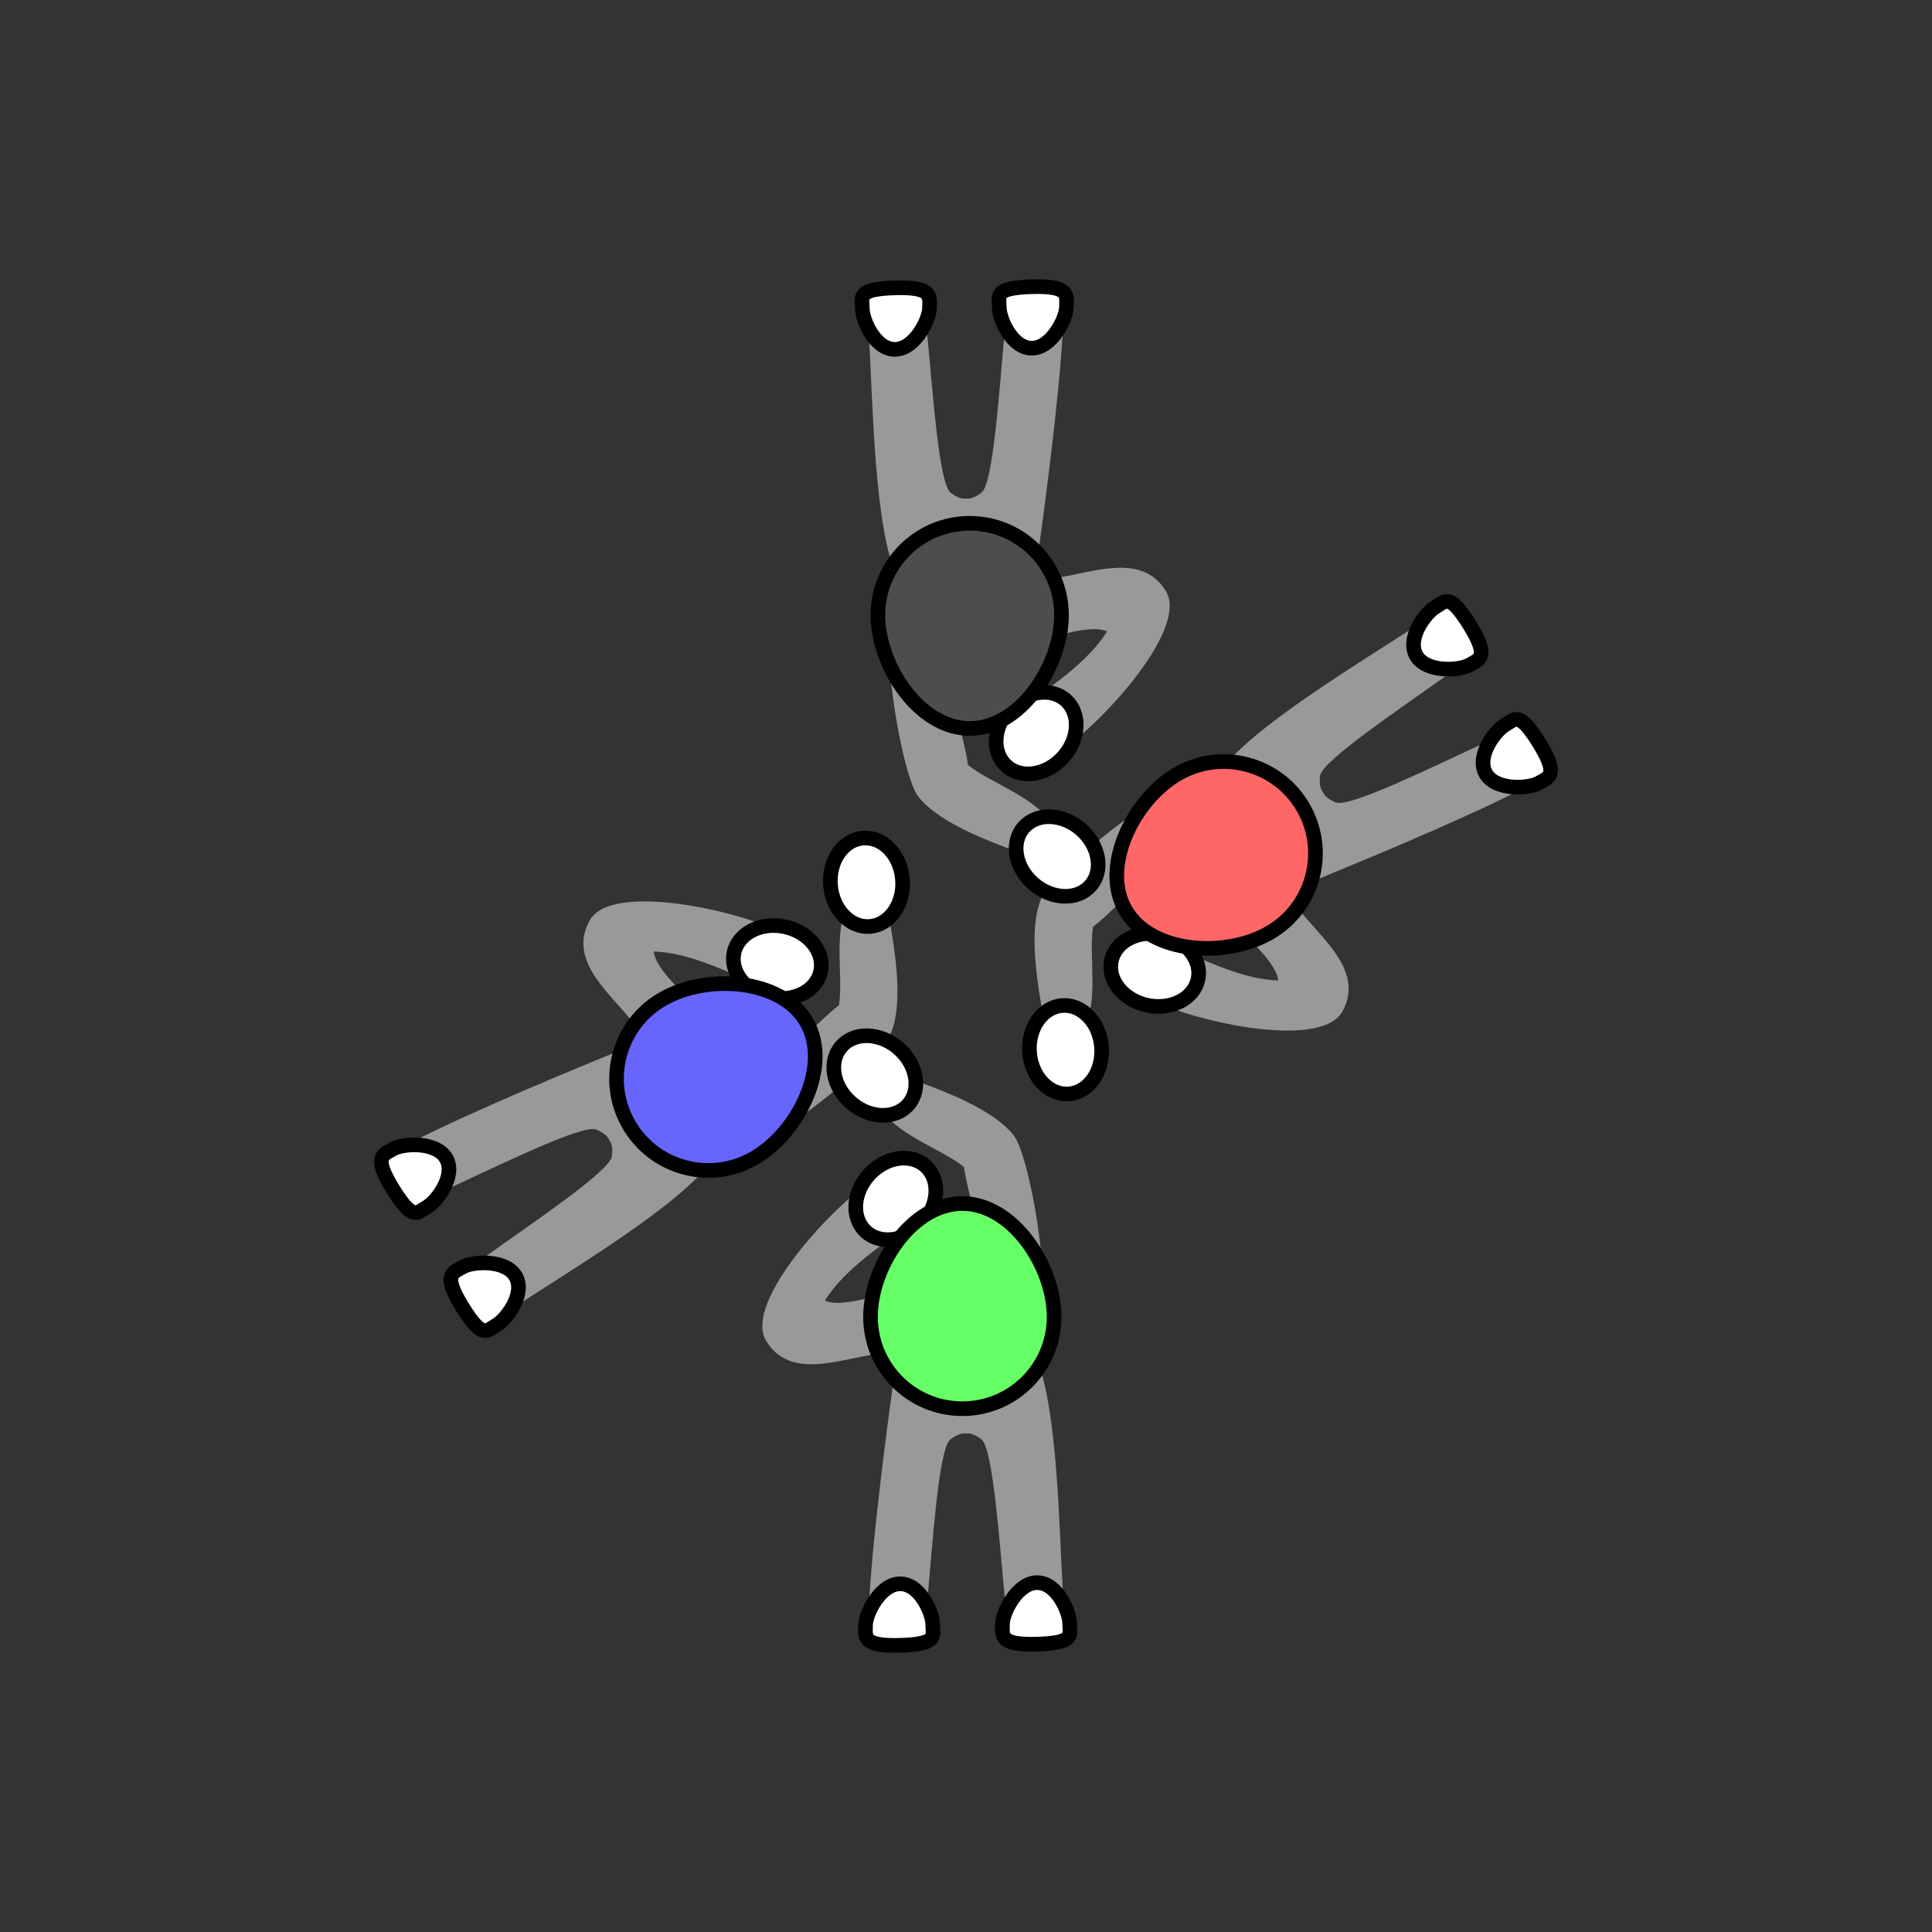 <?xml version="1.0" encoding="UTF-8" standalone="no"?>
<!-- Created with Inkscape (http://www.inkscape.org/) -->

<svg
   width="35mm"
   height="35mm"
   viewBox="0 0 35 35"
   version="1.1"
   id="svg1"
   xml:space="preserve"
   inkscape:version="1.4 (e7c3feb100, 2024-10-09)"
   sodipodi:docname="22_v1_end.svg"
   xmlns:inkscape="http://www.inkscape.org/namespaces/inkscape"
   xmlns:sodipodi="http://sodipodi.sourceforge.net/DTD/sodipodi-0.dtd"
   xmlns="http://www.w3.org/2000/svg"
   xmlns:svg="http://www.w3.org/2000/svg"><rect x="0" y="0" width="35" height="35" fill="#333333" stroke="none"/><sodipodi:namedview
     id="namedview1"
     pagecolor="#ffffff"
     bordercolor="#000000"
     borderopacity="0.25"
     inkscape:showpageshadow="2"
     inkscape:pageopacity="0.0"
     inkscape:pagecheckerboard="0"
     inkscape:deskcolor="#d1d1d1"
     inkscape:document-units="mm"
     inkscape:zoom="6.0766399"
     inkscape:cx="62.452277"
     inkscape:cy="75.206036"
     inkscape:window-width="1290"
     inkscape:window-height="1023"
     inkscape:window-x="0"
     inkscape:window-y="0"
     inkscape:window-maximized="0"
     inkscape:current-layer="layer1"><sodipodi:guide
       position="0.174,17.54"
       orientation="0,132.283"
       id="guide5"
       inkscape:locked="false" /><sodipodi:guide
       position="35,35"
       orientation="132.283,0"
       id="guide6"
       inkscape:locked="false" /><sodipodi:guide
       position="17.504,35.914"
       orientation="-132.283,0"
       id="guide8"
       inkscape:locked="false" /></sodipodi:namedview><defs
     id="defs1"><inkscape:path-effect
       effect="mirror_symmetry"
       start_point="17.298,16.235"
       end_point="17.313,7.81"
       center_point="17.306,12.023"
       id="path-effect5"
       is_visible="true"
       lpeversion="1.2"
       lpesatellites=""
       mode="free"
       discard_orig_path="false"
       fuse_paths="true"
       oposite_fuse="false"
       split_items="false"
       split_open="false"
       link_styles="false" /><inkscape:path-effect
       effect="mirror_symmetry"
       start_point="17.298,16.235"
       end_point="17.313,7.81"
       center_point="17.306,12.023"
       id="path-effect5-7"
       is_visible="true"
       lpeversion="1.2"
       lpesatellites=""
       mode="free"
       discard_orig_path="false"
       fuse_paths="true"
       oposite_fuse="false"
       split_items="false"
       split_open="false"
       link_styles="false" /><inkscape:path-effect
       effect="mirror_symmetry"
       start_point="17.298,16.235"
       end_point="17.313,7.81"
       center_point="17.306,12.023"
       id="path-effect5-6"
       is_visible="true"
       lpeversion="1.2"
       lpesatellites=""
       mode="free"
       discard_orig_path="false"
       fuse_paths="true"
       oposite_fuse="false"
       split_items="false"
       split_open="false"
       link_styles="false" /><inkscape:path-effect
       effect="mirror_symmetry"
       start_point="17.298,16.235"
       end_point="17.313,7.81"
       center_point="17.306,12.023"
       id="path-effect5-3"
       is_visible="true"
       lpeversion="1.2"
       lpesatellites=""
       mode="free"
       discard_orig_path="false"
       fuse_paths="true"
       oposite_fuse="false"
       split_items="false"
       split_open="false"
       link_styles="false" /><inkscape:path-effect
       effect="mirror_symmetry"
       start_point="17.298,16.235"
       end_point="17.313,7.81"
       center_point="17.306,12.023"
       id="path-effect5-66"
       is_visible="true"
       lpeversion="1.2"
       lpesatellites=""
       mode="free"
       discard_orig_path="false"
       fuse_paths="true"
       oposite_fuse="false"
       split_items="false"
       split_open="false"
       link_styles="false" /><inkscape:path-effect
       effect="mirror_symmetry"
       start_point="17.298,16.235"
       end_point="17.313,7.81"
       center_point="17.306,12.023"
       id="path-effect5-4"
       is_visible="true"
       lpeversion="1.2"
       lpesatellites=""
       mode="free"
       discard_orig_path="false"
       fuse_paths="true"
       oposite_fuse="false"
       split_items="false"
       split_open="false"
       link_styles="false" /><inkscape:path-effect
       effect="mirror_symmetry"
       start_point="17.298,16.235"
       end_point="17.313,7.81"
       center_point="17.306,12.023"
       id="path-effect5-4-7"
       is_visible="true"
       lpeversion="1.2"
       lpesatellites=""
       mode="free"
       discard_orig_path="false"
       fuse_paths="true"
       oposite_fuse="false"
       split_items="false"
       split_open="false"
       link_styles="false" /><inkscape:path-effect
       effect="mirror_symmetry"
       start_point="17.298,16.235"
       end_point="17.313,7.81"
       center_point="17.306,12.023"
       id="path-effect5-41"
       is_visible="true"
       lpeversion="1.2"
       lpesatellites=""
       mode="free"
       discard_orig_path="false"
       fuse_paths="true"
       oposite_fuse="false"
       split_items="false"
       split_open="false"
       link_styles="false" /><inkscape:path-effect
       effect="mirror_symmetry"
       start_point="17.298,16.235"
       end_point="17.313,7.81"
       center_point="17.306,12.023"
       id="path-effect5-4-0"
       is_visible="true"
       lpeversion="1.2"
       lpesatellites=""
       mode="free"
       discard_orig_path="false"
       fuse_paths="true"
       oposite_fuse="false"
       split_items="false"
       split_open="false"
       link_styles="false" /><inkscape:path-effect
       effect="mirror_symmetry"
       start_point="17.494,16.3"
       end_point="17.509,7.876"
       center_point="17.502,12.088"
       id="path-effect5-4-0-9"
       is_visible="true"
       lpeversion="1.2"
       lpesatellites=""
       mode="free"
       discard_orig_path="false"
       fuse_paths="true"
       oposite_fuse="false"
       split_items="false"
       split_open="false"
       link_styles="false" /><inkscape:path-effect
       effect="mirror_symmetry"
       start_point="17.298,16.235"
       end_point="17.313,7.81"
       center_point="17.306,12.023"
       id="path-effect5-4-0-0"
       is_visible="true"
       lpeversion="1.2"
       lpesatellites=""
       mode="free"
       discard_orig_path="false"
       fuse_paths="true"
       oposite_fuse="false"
       split_items="false"
       split_open="false"
       link_styles="false" /><inkscape:path-effect
       effect="mirror_symmetry"
       start_point="17.494,16.3"
       end_point="17.509,7.876"
       center_point="17.502,12.088"
       id="path-effect5-4-0-9-7"
       is_visible="true"
       lpeversion="1.2"
       lpesatellites=""
       mode="free"
       discard_orig_path="false"
       fuse_paths="true"
       oposite_fuse="false"
       split_items="false"
       split_open="false"
       link_styles="false" /><inkscape:path-effect
       effect="mirror_symmetry"
       start_point="17.494,16.3"
       end_point="17.509,7.876"
       center_point="17.502,12.088"
       id="path-effect5-4-0-9-3"
       is_visible="true"
       lpeversion="1.2"
       lpesatellites=""
       mode="free"
       discard_orig_path="false"
       fuse_paths="true"
       oposite_fuse="false"
       split_items="false"
       split_open="false"
       link_styles="false" /><inkscape:path-effect
       effect="mirror_symmetry"
       start_point="17.298,16.235"
       end_point="17.313,7.81"
       center_point="17.306,12.023"
       id="path-effect5-61"
       is_visible="true"
       lpeversion="1.2"
       lpesatellites=""
       mode="free"
       discard_orig_path="false"
       fuse_paths="true"
       oposite_fuse="false"
       split_items="false"
       split_open="false"
       link_styles="false" /><inkscape:path-effect
       effect="mirror_symmetry"
       start_point="17.298,16.235"
       end_point="17.313,7.81"
       center_point="17.306,12.023"
       id="path-effect5-4-3"
       is_visible="true"
       lpeversion="1.2"
       lpesatellites=""
       mode="free"
       discard_orig_path="false"
       fuse_paths="true"
       oposite_fuse="false"
       split_items="false"
       split_open="false"
       link_styles="false" /></defs><g
     inkscape:label="Layer 1"
     inkscape:groupmode="layer"
     id="layer1"><path
       style="fill:#999999;fill-opacity:1;stroke:none;stroke-width:0.265;stroke-dasharray:none;stroke-opacity:1"
       d="m 7.563,21.222 c -0.135,-0.225 -0.188,-0.49 -0.027,-0.571 1.121,-0.563 2.899,-1.3 4.137,-1.8 -0.26,-0.63 -1.467,-1.292 -0.997,-2.166 0.408,-0.758 2.924,-0.113 3.4,0.188 0.238,0.15 -0.185,1.039 -0.46,0.919 -0.524,-0.227 -1.149,-0.53 -1.771,-0.556 0.03,0.513 1.498,1.471 1.572,2.037 0.299,0.507 1.331,-0.724 1.783,-1.065 0.081,-0.541 -0.118,-1.341 0.186,-1.909 0.347,-0.03 0.693,0.158 0.748,0.478 0.107,0.623 0.212,1.444 0.008,1.932 -0.196,0.472 -2.417,2.322 -3.224,2.286 -0.567,0.826 -2.572,2.005 -3.618,2.698 -0.299,0.198 -0.81,-0.712 -0.518,-0.921 0.841,-0.602 2.269,-1.557 2.303,-1.824 0.019,-0.151 -0.005,-0.241 -0.048,-0.295 -0.025,-0.064 -0.093,-0.131 -0.234,-0.19 -0.248,-0.103 -1.785,0.66 -2.726,1.091 -0.163,0.075 -0.379,-0.11 -0.514,-0.335 z"
       id="path4-4-5-5-1-3"
       sodipodi:nodetypes="ssccssccccsscscscssss" /><ellipse
       style="fill:#ffffff;fill-opacity:1;stroke:#000000;stroke-width:0.265;stroke-dasharray:none;stroke-opacity:1"
       id="path1-7-2-9-9-1-6-1-2-3-6"
       cx="-14.002"
       cy="17.493"
       rx="0.654"
       ry="0.803"
       transform="rotate(-77.613)" /><path
       id="path1-7-1-2-6-5-0-1"
       style="fill:#ffffff;stroke:#000000;stroke-width:0.265;stroke-dasharray:none"
       d="M 7.738,21.864 C 7.917,21.761 8.263,21.298 8.083,20.985 7.902,20.672 7.3,20.712 7.12,20.816 c -0.179,0.104 -0.369,0.132 -0.002,0.726 0.368,0.594 0.44,0.426 0.619,0.322 z"
       sodipodi:nodetypes="ssszs" /><path
       id="path1-7-1-9-0-2-6-6-8"
       style="fill:#ffffff;stroke:#000000;stroke-width:0.265;stroke-dasharray:none"
       d="M 8.997,24.002 C 9.177,23.898 9.523,23.436 9.342,23.123 9.162,22.81 8.559,22.85 8.38,22.954 c -0.179,0.104 -0.369,0.132 -0.002,0.726 0.368,0.594 0.44,0.426 0.619,0.322 z"
       sodipodi:nodetypes="ssszs" /><path
       id="path1-9-9-6"
       style="fill:#6666ff;fill-opacity:1;stroke:#000000;stroke-width:0.265"
       d="m 12.001,18.101 c 0.795,-0.459 2.151,-0.383 2.61,0.413 0.459,0.795 -0.153,2.008 -0.948,2.467 -0.795,0.459 -1.812,0.187 -2.271,-0.609 -0.459,-0.795 -0.187,-1.812 0.609,-2.271 z"
       sodipodi:nodetypes="zzzzz" /><ellipse
       style="fill:#ffffff;fill-opacity:1;stroke:#000000;stroke-width:0.265;stroke-dasharray:none;stroke-opacity:1"
       id="path1-7-2-9-9-1-3-9-9-8-5-4"
       cx="-14.463"
       cy="-17.108"
       rx="0.654"
       ry="0.803"
       transform="rotate(175.728)" /><path
       style="fill:#999999;fill-opacity:1;stroke:none;stroke-width:0.265;stroke-dasharray:none;stroke-opacity:1"
       d="m 18.746,5.739 c 0.262,-0.004 0.518,0.082 0.508,0.262 -0.072,1.252 -0.323,3.161 -0.51,4.482 0.676,0.089 1.853,-0.625 2.374,0.22 0.452,0.732 -1.364,2.589 -1.863,2.851 -0.249,0.131 -0.807,-0.679 -0.566,-0.858 0.459,-0.34 1.034,-0.73 1.367,-1.256 -0.459,-0.231 -2.023,0.561 -2.55,0.343 -0.588,0.005 -0.039,1.515 0.031,2.077 0.428,0.341 1.22,0.568 1.56,1.115 -0.147,0.315 -0.484,0.521 -0.788,0.409 -0.593,-0.218 -1.357,-0.539 -1.678,-0.959 -0.31,-0.406 -0.803,-3.254 -0.367,-3.935 -0.432,-0.904 -0.45,-3.23 -0.527,-4.482 -0.022,-0.359 1.022,-0.346 1.057,0.012 0.101,1.03 0.213,2.744 0.428,2.906 0.121,0.092 0.211,0.116 0.279,0.105 0.068,0.01 0.16,-0.015 0.281,-0.107 0.214,-0.163 0.321,-1.876 0.418,-2.906 0.017,-0.179 0.285,-0.273 0.547,-0.277 z"
       id="path4-4-5-5-1-3-3"
       sodipodi:nodetypes="ssccssccccsscscscssss" /><ellipse
       style="fill:#ffffff;fill-opacity:1;stroke:#000000;stroke-width:0.265;stroke-dasharray:none;stroke-opacity:1"
       id="path1-7-2-9-9-1-6-1-2-3-6-7"
       cx="22.818"
       cy="-2.845"
       rx="0.654"
       ry="0.803"
       transform="rotate(42.387)" /><path
       id="path1-7-1-2-6-5-0-1-6"
       style="fill:#ffffff;stroke:#000000;stroke-width:0.265;stroke-dasharray:none"
       d="m 18.103,5.57 c -1e-6,0.207 0.228,0.738 0.589,0.738 0.361,-1e-6 0.628,-0.542 0.628,-0.749 10e-7,-0.207 0.07,-0.386 -0.628,-0.365 -0.698,0.021 -0.589,0.168 -0.589,0.375 z"
       sodipodi:nodetypes="ssszs" /><path
       id="path1-7-1-9-0-2-6-6-8-1"
       style="fill:#ffffff;stroke:#000000;stroke-width:0.265;stroke-dasharray:none"
       d="m 15.622,5.591 c -10e-7,0.207 0.228,0.738 0.589,0.738 0.361,1e-6 0.628,-0.542 0.628,-0.749 2e-6,-0.207 0.07,-0.386 -0.628,-0.365 -0.698,0.021 -0.589,0.168 -0.589,0.375 z"
       sodipodi:nodetypes="ssszs" /><path
       id="path1-9-9-6-5"
       style="fill:#4d4d4d;fill-opacity:1;stroke:#000000;stroke-width:0.265"
       d="m 19.23,11.143 c -1e-6,0.918 -0.744,2.054 -1.663,2.054 -0.918,10e-7 -1.663,-1.136 -1.663,-2.054 0,-0.918 0.744,-1.663 1.663,-1.663 0.918,-1e-6 1.663,0.744 1.663,1.663 z"
       sodipodi:nodetypes="zzzzz" /><path
       style="fill:#999999;fill-opacity:1;stroke:none;stroke-width:0.265;stroke-dasharray:none;stroke-opacity:1"
       d="m 27.437,13.778 c 0.135,0.225 0.188,0.49 0.027,0.571 -1.121,0.563 -2.899,1.3 -4.137,1.8 0.26,0.63 1.467,1.292 0.997,2.166 -0.408,0.758 -2.924,0.113 -3.4,-0.188 -0.238,-0.15 0.185,-1.039 0.46,-0.919 0.524,0.227 1.149,0.53 1.771,0.556 -0.03,-0.513 -1.498,-1.471 -1.572,-2.037 -0.299,-0.507 -1.331,0.724 -1.783,1.065 -0.081,0.541 0.118,1.341 -0.186,1.909 -0.347,0.03 -0.693,-0.158 -0.748,-0.478 -0.107,-0.623 -0.212,-1.444 -0.008,-1.932 0.196,-0.472 2.417,-2.322 3.224,-2.286 0.567,-0.826 2.572,-2.005 3.618,-2.698 0.299,-0.198 0.81,0.712 0.518,0.921 -0.841,0.602 -2.269,1.557 -2.303,1.824 -0.019,0.151 0.005,0.241 0.048,0.295 0.025,0.064 0.093,0.131 0.234,0.19 0.248,0.103 1.785,-0.66 2.726,-1.091 0.163,-0.075 0.379,0.11 0.514,0.335 z"
       id="path4-4-5-5-1-3-6"
       sodipodi:nodetypes="ssccssccccsscscscssss" /><ellipse
       style="fill:#ffffff;fill-opacity:1;stroke:#000000;stroke-width:0.265;stroke-dasharray:none;stroke-opacity:1"
       id="path1-7-2-9-9-1-6-1-2-3-6-9"
       cx="12.675"
       cy="-24.201"
       rx="0.654"
       ry="0.803"
       transform="rotate(102.387)" /><path
       id="path1-7-1-2-6-5-0-1-1"
       style="fill:#ffffff;stroke:#000000;stroke-width:0.265;stroke-dasharray:none"
       d="m 27.262,13.136 c -0.179,0.104 -0.525,0.566 -0.345,0.879 0.181,0.313 0.783,0.273 0.963,0.169 0.179,-0.104 0.369,-0.132 0.002,-0.726 -0.368,-0.594 -0.44,-0.426 -0.619,-0.322 z"
       sodipodi:nodetypes="ssszs" /><path
       id="path1-7-1-9-0-2-6-6-8-0"
       style="fill:#ffffff;stroke:#000000;stroke-width:0.265;stroke-dasharray:none"
       d="m 26.003,10.998 c -0.179,0.104 -0.525,0.566 -0.345,0.879 0.181,0.313 0.783,0.273 0.963,0.169 0.179,-0.104 0.369,-0.132 0.002,-0.726 -0.368,-0.594 -0.44,-0.426 -0.619,-0.322 z"
       sodipodi:nodetypes="ssszs" /><path
       id="path1-9-9-6-4"
       style="fill:#ff6666;fill-opacity:1;stroke:#000000;stroke-width:0.265"
       d="m 22.999,16.899 c -0.795,0.459 -2.151,0.383 -2.61,-0.413 -0.459,-0.795 0.153,-2.008 0.948,-2.467 0.795,-0.459 1.812,-0.187 2.271,0.609 0.459,0.795 0.187,1.812 -0.609,2.271 z"
       sodipodi:nodetypes="zzzzz" /><ellipse
       style="fill:#ffffff;fill-opacity:1;stroke:#000000;stroke-width:0.265;stroke-dasharray:none;stroke-opacity:1"
       id="path1-7-2-9-9-1-3-9-9-8-5-4-2"
       cx="17.833"
       cy="20.402"
       rx="0.654"
       ry="0.803"
       transform="rotate(-4.272)" /><path
       style="fill:#999999;fill-opacity:1;stroke:none;stroke-width:0.265;stroke-dasharray:none;stroke-opacity:1"
       d="m 16.254,29.261 c -0.262,0.004 -0.518,-0.082 -0.508,-0.262 0.072,-1.252 0.323,-3.161 0.51,-4.482 -0.676,-0.089 -1.853,0.625 -2.374,-0.22 -0.452,-0.732 1.364,-2.589 1.863,-2.851 0.249,-0.131 0.807,0.679 0.566,0.858 -0.459,0.34 -1.034,0.73 -1.367,1.256 0.459,0.231 2.023,-0.561 2.55,-0.343 0.588,-0.005 0.039,-1.515 -0.031,-2.077 -0.428,-0.341 -1.22,-0.568 -1.56,-1.115 0.147,-0.315 0.484,-0.521 0.788,-0.409 0.593,0.218 1.357,0.539 1.678,0.959 0.31,0.406 0.803,3.254 0.367,3.935 0.432,0.904 0.45,3.23 0.527,4.482 0.022,0.359 -1.022,0.346 -1.057,-0.012 -0.101,-1.03 -0.213,-2.744 -0.428,-2.906 -0.121,-0.092 -0.211,-0.116 -0.279,-0.105 -0.068,-0.01 -0.16,0.015 -0.281,0.107 -0.214,0.163 -0.321,1.876 -0.418,2.906 -0.017,0.179 -0.285,0.273 -0.547,0.277 z"
       id="path4-4-5-5-1-3-3-7"
       sodipodi:nodetypes="ssccssccccsscscscssss" /><ellipse
       style="fill:#ffffff;fill-opacity:1;stroke:#000000;stroke-width:0.265;stroke-dasharray:none;stroke-opacity:1"
       id="path1-7-2-9-9-1-6-1-2-3-6-7-4"
       cx="-26.628"
       cy="-5.102"
       rx="0.654"
       ry="0.803"
       transform="rotate(-137.613)" /><path
       id="path1-7-1-2-6-5-0-1-6-0"
       style="fill:#ffffff;stroke:#000000;stroke-width:0.265;stroke-dasharray:none"
       d="m 16.897,29.43 c 1e-6,-0.207 -0.228,-0.738 -0.589,-0.738 -0.361,1e-6 -0.628,0.542 -0.628,0.749 -1e-6,0.207 -0.07,0.386 0.628,0.365 0.698,-0.021 0.589,-0.168 0.589,-0.375 z"
       sodipodi:nodetypes="ssszs" /><path
       id="path1-7-1-9-0-2-6-6-8-1-3"
       style="fill:#ffffff;stroke:#000000;stroke-width:0.265;stroke-dasharray:none"
       d="m 19.378,29.409 c 1e-6,-0.207 -0.228,-0.738 -0.589,-0.738 -0.361,-10e-7 -0.628,0.542 -0.628,0.749 -2e-6,0.207 -0.07,0.386 0.628,0.365 0.698,-0.021 0.589,-0.168 0.589,-0.375 z"
       sodipodi:nodetypes="ssszs" /><path
       id="path1-9-9-6-5-2"
       style="fill:#66ff66;fill-opacity:1;stroke:#000000;stroke-width:0.265"
       d="m 15.77,23.857 c 1e-6,-0.918 0.744,-2.054 1.663,-2.054 0.918,-1e-6 1.663,1.136 1.663,2.054 0,0.918 -0.744,1.663 -1.663,1.663 -0.918,1e-6 -1.663,-0.744 -1.663,-1.663 z"
       sodipodi:nodetypes="zzzzz" /><ellipse
       style="fill:#ffffff;fill-opacity:1;stroke:#000000;stroke-width:0.265;stroke-dasharray:none;stroke-opacity:1"
       id="path1-7-2-9-9-1-3-9-9-8-5-4-0-8"
       cx="4.425"
       cy="-24.723"
       rx="0.654"
       ry="0.803"
       transform="rotate(130.728)" /><ellipse
       style="fill:#ffffff;fill-opacity:1;stroke:#000000;stroke-width:0.265;stroke-dasharray:none;stroke-opacity:1"
       id="path1-7-2-9-9-1-3-9-9-8-5-4-0"
       cx="0.737"
       cy="24.637"
       rx="0.654"
       ry="0.803"
       transform="rotate(-49.272)" /></g></svg>
